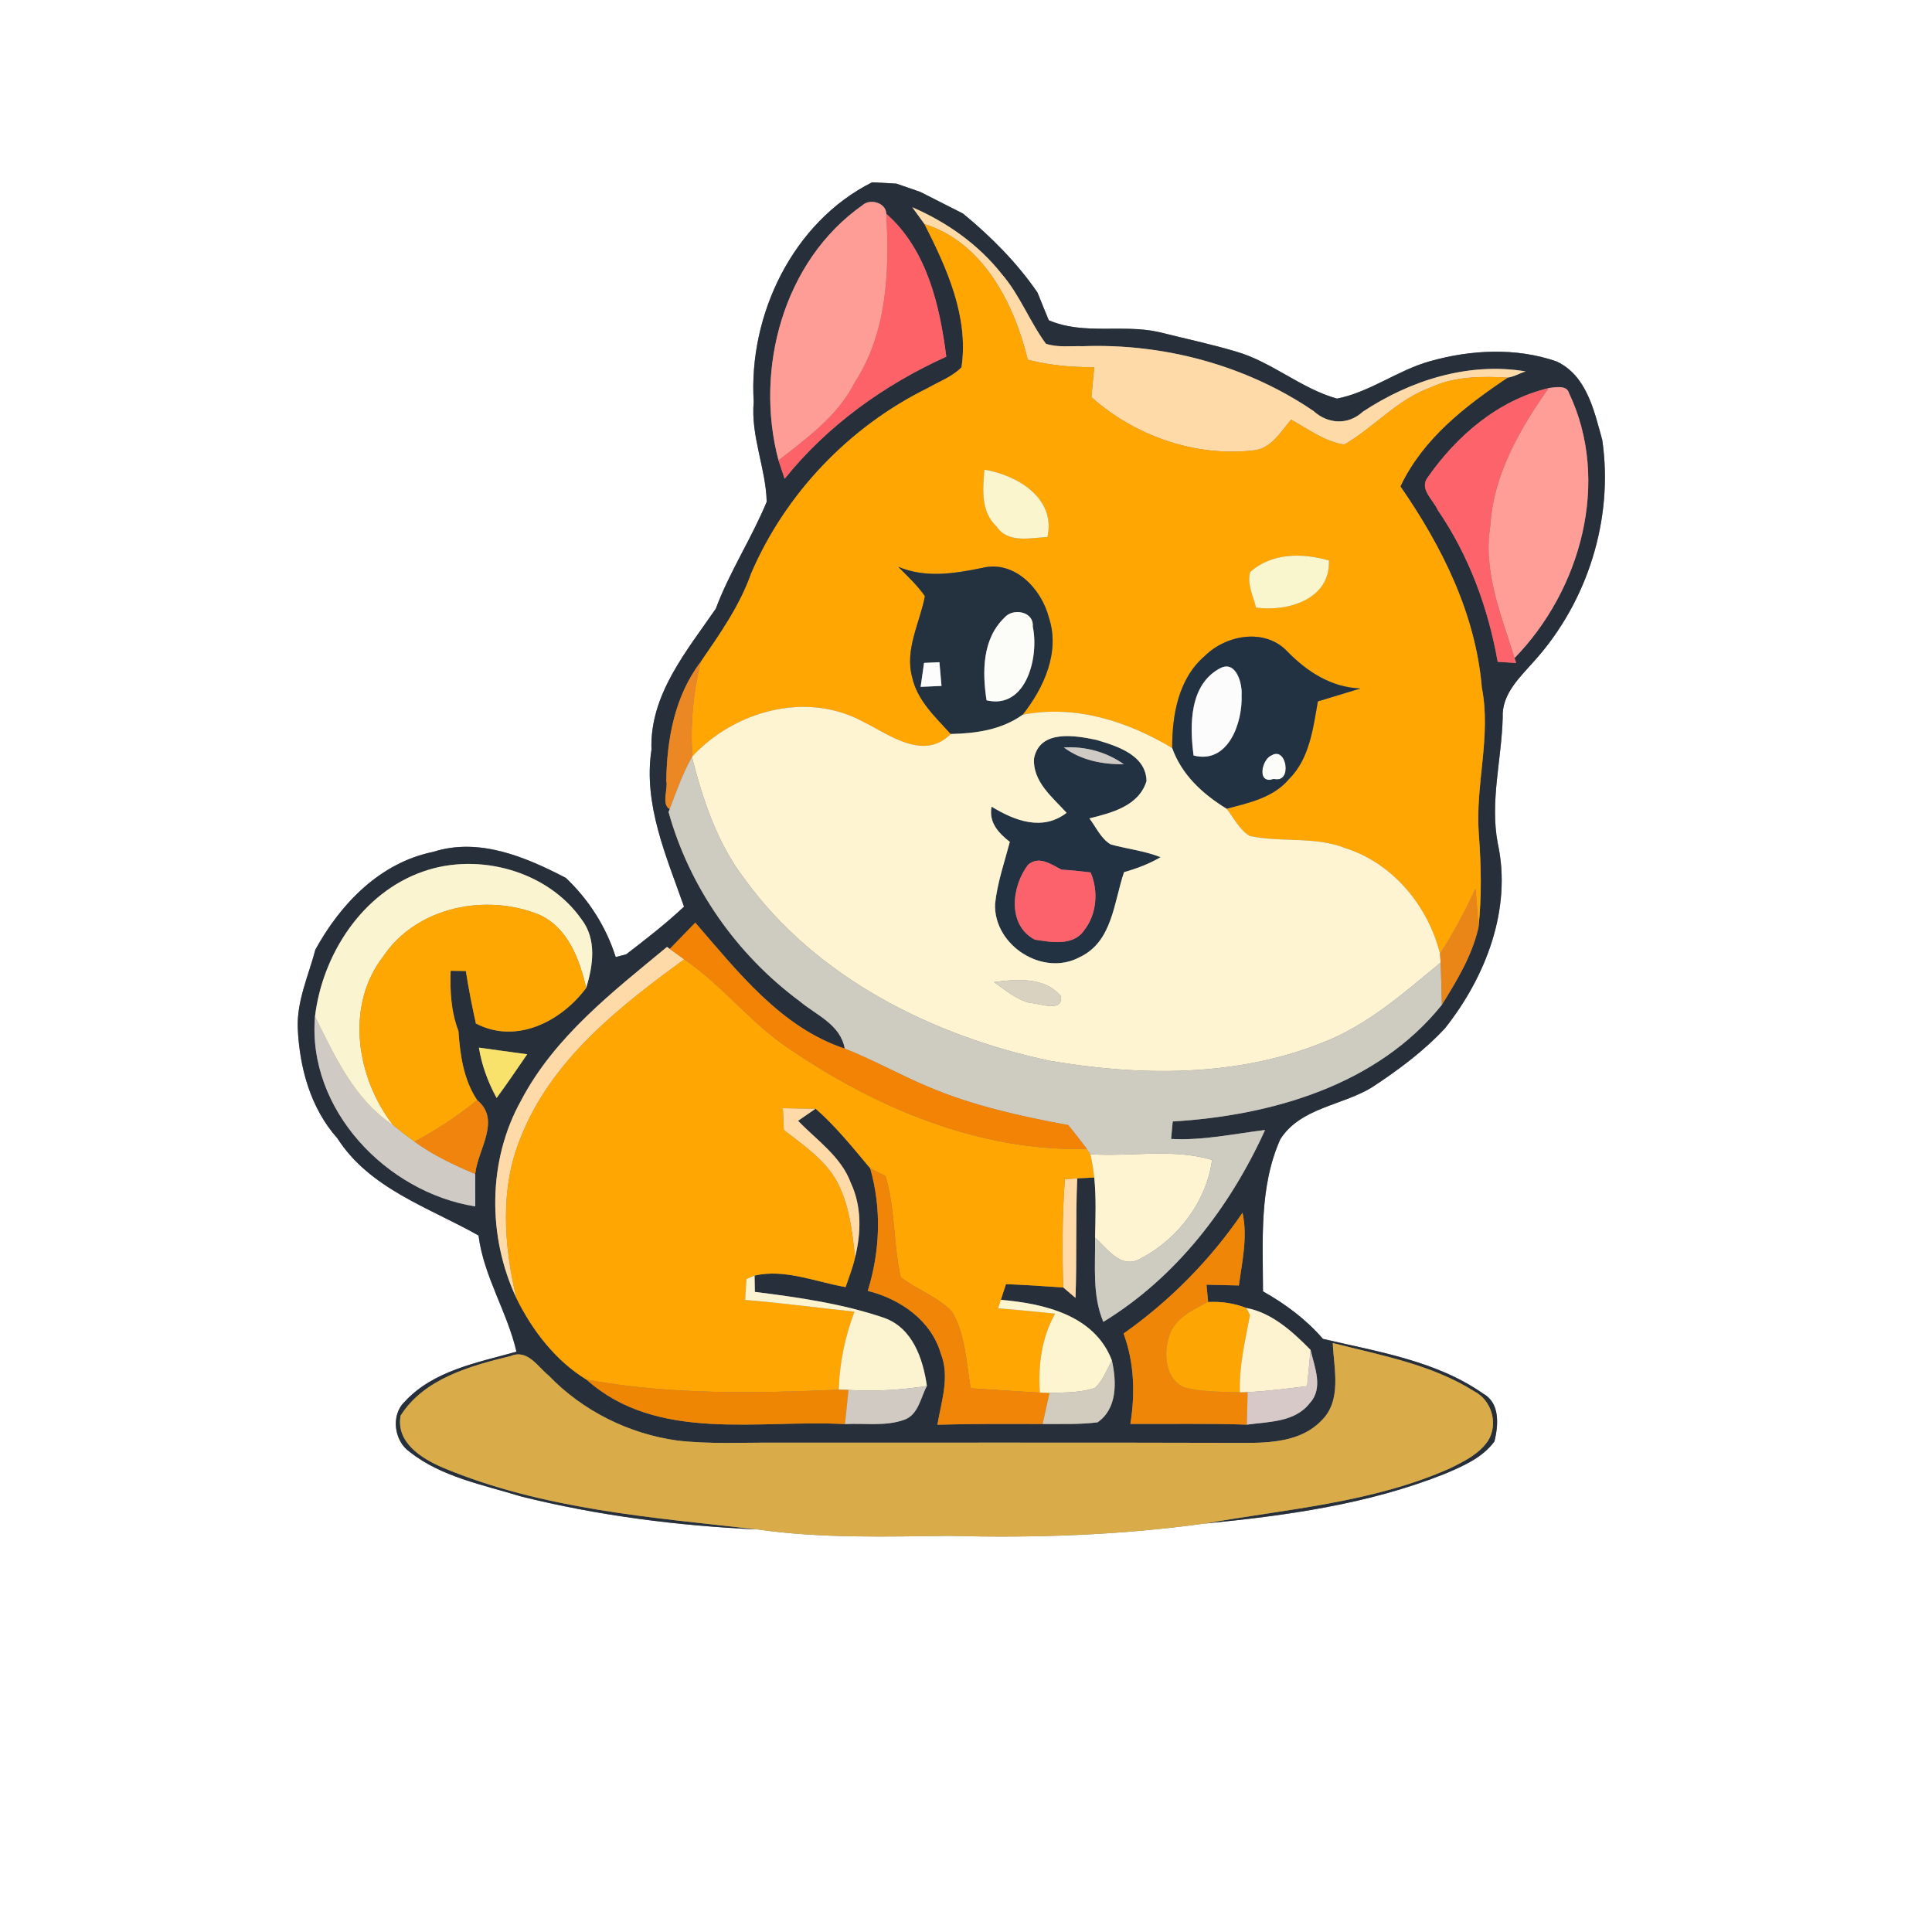 <?xml version="1.0" encoding="UTF-8" ?>
<!DOCTYPE svg PUBLIC "-//W3C//DTD SVG 1.1//EN" "http://www.w3.org/Graphics/SVG/1.1/DTD/svg11.dtd">
<svg width="250pt" height="250pt" viewBox="0 0 250 250" version="1.1" xmlns="http://www.w3.org/2000/svg">
<rect x="0" y="0" width="250" height="250" fill="#808080" stroke="none"/>
<g id="#ffffffff">
<path fill="#ffffff" opacity="1.00" d=" M 0.00 0.00 L 250.00 0.00 L 250.00 250.00 L 0.00 250.00 L 0.00 0.00 M 97.53 52.01 C 97.13 56.43 99.11 60.62 99.21 64.93 C 97.26 69.65 94.42 73.96 92.62 78.77 C 88.84 84.27 84.05 89.91 84.30 97.02 C 83.22 104.10 86.23 110.80 88.51 117.32 C 86.15 119.54 83.59 121.52 81.03 123.49 C 80.69 123.58 80.01 123.76 79.67 123.84 C 78.43 119.92 76.20 116.43 73.22 113.60 C 68.01 110.89 61.98 108.33 56.06 110.23 C 49.17 111.63 44.08 116.93 40.81 122.88 C 39.93 126.24 38.39 129.52 38.53 133.06 C 38.76 138.18 40.19 143.41 43.66 147.30 C 47.84 153.83 55.51 156.25 61.92 159.87 C 62.60 165.19 65.64 169.75 66.83 174.91 C 61.78 176.32 56.04 177.36 52.35 181.40 C 50.54 183.14 51.00 186.48 53.02 187.88 C 57.14 191.13 62.45 192.11 67.35 193.62 C 77.39 196.13 87.70 197.44 98.04 197.91 C 106.28 199.09 114.66 198.83 122.97 198.74 C 133.95 199.04 144.99 198.65 155.87 197.15 C 166.40 196.13 177.03 194.66 186.92 190.73 C 189.28 189.73 191.81 188.66 193.38 186.52 C 193.89 184.44 194.13 181.56 191.94 180.35 C 185.85 176.07 178.28 174.92 171.19 173.25 C 169.02 170.73 166.32 168.73 163.43 167.10 C 163.42 160.51 162.92 153.59 165.67 147.42 C 168.29 143.31 173.69 143.07 177.55 140.69 C 180.93 138.47 184.22 136.03 186.98 133.06 C 192.24 126.44 195.67 117.63 193.81 109.13 C 192.78 103.71 194.31 98.29 194.45 92.86 C 194.30 89.76 196.74 87.59 198.60 85.46 C 205.45 77.82 208.82 67.10 207.33 56.93 C 206.28 53.15 205.32 48.55 201.37 46.75 C 196.13 44.95 190.33 45.25 185.04 46.74 C 180.85 47.91 177.28 50.74 173.00 51.58 C 168.33 50.27 164.58 46.82 159.91 45.48 C 156.63 44.51 153.28 43.80 149.97 42.97 C 145.26 41.91 140.24 43.39 135.71 41.44 C 135.22 40.24 134.72 39.05 134.25 37.85 C 131.58 33.97 128.25 30.63 124.62 27.64 C 122.77 26.71 120.93 25.76 119.08 24.83 C 118.05 24.48 117.02 24.12 115.99 23.76 C 115.21 23.72 113.64 23.63 112.85 23.59 C 102.58 28.74 96.83 40.77 97.53 52.01 Z" />
</g>
<g id="#262f3aff">
<path fill="#262f3a" opacity="1.00" d=" M 97.53 52.01 C 96.83 40.77 102.58 28.74 112.85 23.59 C 113.64 23.63 115.21 23.72 115.99 23.76 C 117.02 24.12 118.05 24.48 119.08 24.83 C 120.93 25.76 122.77 26.71 124.62 27.64 C 128.25 30.63 131.58 33.97 134.25 37.85 C 134.72 39.05 135.22 40.24 135.71 41.44 C 140.24 43.39 145.26 41.91 149.97 42.97 C 153.28 43.80 156.63 44.51 159.91 45.48 C 164.58 46.82 168.33 50.27 173.00 51.58 C 177.28 50.74 180.85 47.91 185.04 46.74 C 190.33 45.25 196.13 44.95 201.37 46.75 C 205.32 48.55 206.28 53.15 207.33 56.93 C 208.82 67.10 205.45 77.82 198.60 85.46 C 196.74 87.59 194.30 89.76 194.45 92.86 C 194.31 98.29 192.78 103.71 193.81 109.13 C 195.67 117.63 192.24 126.44 186.98 133.06 C 184.22 136.03 180.93 138.47 177.55 140.69 C 173.69 143.07 168.29 143.31 165.67 147.42 C 162.92 153.59 163.42 160.51 163.43 167.10 C 166.32 168.73 169.02 170.73 171.19 173.25 C 178.28 174.92 185.85 176.07 191.94 180.35 C 194.13 181.56 193.89 184.44 193.38 186.52 C 191.81 188.66 189.28 189.73 186.92 190.73 C 177.03 194.66 166.40 196.13 155.87 197.15 C 166.54 195.26 177.61 194.46 187.63 190.00 C 189.45 189.10 191.41 188.15 192.57 186.41 C 193.89 184.26 193.04 181.23 190.81 180.06 C 185.28 176.56 178.71 175.38 172.46 173.79 C 172.60 177.13 173.70 181.25 170.94 183.88 C 168.35 186.53 164.42 186.72 160.95 186.71 C 140.62 186.65 120.30 186.69 99.98 186.68 C 95.88 186.66 91.76 186.88 87.67 186.41 C 81.39 185.55 75.41 182.58 71.00 178.00 C 69.55 176.82 68.27 174.55 66.08 175.47 C 60.87 176.74 54.88 178.38 51.84 183.18 C 51.20 186.67 54.62 188.78 57.37 189.94 C 70.24 195.32 84.33 196.35 98.04 197.91 C 87.70 197.44 77.39 196.13 67.35 193.62 C 62.45 192.11 57.14 191.13 53.02 187.88 C 51.00 186.48 50.54 183.14 52.35 181.40 C 56.04 177.36 61.78 176.32 66.83 174.91 C 65.64 169.75 62.60 165.19 61.92 159.87 C 55.51 156.25 47.84 153.83 43.66 147.30 C 40.19 143.41 38.76 138.18 38.53 133.06 C 38.39 129.52 39.93 126.24 40.81 122.88 C 44.08 116.93 49.17 111.63 56.06 110.23 C 61.98 108.33 68.01 110.89 73.22 113.60 C 76.20 116.43 78.43 119.92 79.67 123.84 C 80.01 123.76 80.69 123.58 81.03 123.49 C 83.59 121.52 86.15 119.54 88.51 117.32 C 86.23 110.80 83.22 104.10 84.30 97.02 C 84.05 89.91 88.84 84.27 92.62 78.77 C 94.42 73.96 97.26 69.65 99.21 64.93 C 99.11 60.62 97.13 56.43 97.53 52.01 M 111.60 26.56 C 101.37 33.74 97.60 47.78 100.74 59.57 C 100.94 60.17 101.33 61.36 101.53 61.96 C 107.08 55.04 114.41 49.80 122.45 46.15 C 121.60 39.49 119.94 32.28 114.68 27.66 C 114.66 26.23 112.57 25.65 111.60 26.56 M 118.05 26.82 C 118.57 27.55 119.10 28.28 119.63 29.00 C 122.52 34.69 125.38 40.98 124.42 47.53 C 123.23 48.75 121.56 49.35 120.10 50.19 C 109.96 55.16 101.64 63.84 97.19 74.22 C 95.72 78.40 93.17 82.00 90.69 85.62 C 87.32 90.02 86.29 95.64 86.22 101.06 C 86.47 102.08 85.54 104.08 86.66 104.70 L 86.51 105.07 C 89.23 114.84 95.32 123.50 103.44 129.53 C 105.62 131.36 108.75 132.55 109.31 135.69 C 101.07 132.96 95.46 125.73 89.97 119.39 C 88.87 120.52 87.77 121.65 86.67 122.79 L 86.31 122.53 C 79.27 128.36 71.75 134.15 67.42 142.42 C 63.10 150.17 63.06 159.98 66.82 167.97 C 68.85 172.13 71.92 176.11 75.89 178.52 C 85.04 186.71 98.18 183.66 109.34 184.28 C 111.88 184.13 114.56 184.60 117.00 183.72 C 118.85 183.07 119.12 180.85 119.94 179.34 C 119.43 175.81 118.09 171.84 114.40 170.53 C 109.01 168.69 103.32 167.88 97.68 167.17 C 97.67 166.64 97.65 165.59 97.64 165.06 C 101.53 164.15 105.56 165.88 109.42 166.55 C 109.85 165.28 110.35 164.04 110.64 162.73 C 111.43 159.55 111.52 156.13 110.11 153.11 C 108.86 149.67 105.71 147.57 103.27 145.03 C 103.83 144.64 104.97 143.85 105.54 143.46 C 108.18 145.78 110.37 148.51 112.61 151.19 C 114.09 156.39 113.89 161.90 112.29 167.04 C 116.46 168.08 120.47 170.83 121.73 175.12 C 122.94 178.14 121.81 181.32 121.30 184.36 C 125.84 184.23 130.38 184.25 134.92 184.27 C 137.28 184.24 139.66 184.35 142.02 184.05 C 144.60 182.27 144.49 178.79 143.88 176.05 C 141.65 170.17 135.09 168.68 129.51 168.20 C 129.68 167.69 130.00 166.68 130.17 166.17 C 132.64 166.26 135.12 166.43 137.59 166.60 C 137.99 166.93 138.78 167.61 139.17 167.95 C 139.36 162.79 139.17 157.63 139.39 152.48 C 139.95 152.45 141.05 152.40 141.60 152.37 C 141.85 154.96 141.76 157.56 141.70 160.15 C 141.76 163.80 141.31 167.59 142.77 171.05 C 152.21 165.29 159.17 156.19 163.70 146.22 C 159.66 146.72 155.63 147.60 151.54 147.38 C 151.59 146.82 151.70 145.68 151.75 145.12 C 164.57 144.35 178.23 140.43 186.58 130.02 C 188.52 126.89 190.48 123.67 191.31 120.04 C 191.75 116.02 191.66 111.97 191.36 107.95 C 190.87 101.60 192.99 95.31 191.75 88.98 C 190.95 79.44 186.59 70.70 181.21 62.94 C 184.12 56.78 189.58 52.55 195.10 48.86 C 195.92 48.75 196.63 48.30 197.42 48.06 C 190.05 46.82 182.49 49.21 176.36 53.27 C 174.44 55.04 171.85 54.89 169.96 53.18 C 161.24 47.25 150.57 44.41 140.07 44.80 C 138.50 44.75 136.86 44.99 135.34 44.48 C 133.23 41.61 131.97 38.17 129.62 35.45 C 126.59 31.62 122.52 28.75 118.05 26.82 M 200.39 50.22 C 193.87 51.77 188.50 56.39 184.74 61.78 C 183.60 63.28 185.49 64.69 186.05 66.01 C 190.07 71.87 192.57 78.66 193.80 85.64 C 194.39 85.67 195.59 85.75 196.19 85.79 L 195.98 85.15 C 204.56 76.35 208.46 62.26 203.02 50.85 C 202.74 49.77 201.11 50.13 200.39 50.22 M 54.77 112.77 C 46.90 115.49 41.73 123.48 40.76 131.53 C 39.74 143.57 50.01 154.29 61.50 156.11 C 61.50 154.71 61.50 153.31 61.49 151.91 C 61.81 148.76 64.90 144.94 61.74 142.35 C 59.97 139.68 59.54 136.51 59.32 133.40 C 58.36 130.92 58.22 128.25 58.31 125.62 C 58.80 125.63 59.79 125.65 60.28 125.65 C 60.64 127.93 61.08 130.19 61.58 132.44 C 66.81 135.17 72.62 132.18 75.85 127.84 C 76.75 124.94 77.24 121.53 75.24 118.95 C 70.85 112.68 61.90 110.26 54.77 112.77 M 61.97 135.56 C 62.34 137.86 63.15 140.04 64.26 142.08 C 65.63 140.23 66.91 138.31 68.22 136.42 C 66.14 136.15 64.06 135.85 61.97 135.56 M 160.78 156.93 C 156.64 163.01 151.40 168.32 145.39 172.56 C 146.78 176.31 146.90 180.33 146.27 184.25 C 151.29 184.29 156.32 184.17 161.34 184.35 C 164.15 183.96 167.56 184.05 169.47 181.58 C 171.30 179.61 170.09 176.91 169.59 174.68 C 167.28 172.33 164.58 169.86 161.27 169.25 C 159.74 168.65 158.09 168.39 156.33 168.48 C 156.26 167.73 156.19 166.98 156.12 166.24 C 157.52 166.27 158.91 166.30 160.31 166.34 C 160.73 163.22 161.47 160.06 160.78 156.93 Z" />
</g>
<g id="#fd9d96ff">
<path fill="#fd9d96" opacity="1.00" d=" M 111.60 26.56 C 112.57 25.65 114.66 26.23 114.68 27.66 C 115.11 35.13 114.80 43.06 110.58 49.53 C 108.40 53.83 104.44 56.68 100.74 59.57 C 97.60 47.78 101.37 33.74 111.60 26.56 Z" />
</g>
<g id="#ffdaa9ff">
<path fill="#ffdaa9" opacity="1.00" d=" M 118.05 26.82 C 122.52 28.75 126.59 31.62 129.62 35.45 C 131.97 38.17 133.23 41.61 135.34 44.48 C 136.86 44.99 138.50 44.75 140.07 44.80 C 150.57 44.41 161.24 47.25 169.96 53.18 C 171.85 54.89 174.44 55.04 176.36 53.27 C 182.49 49.21 190.05 46.82 197.42 48.06 C 196.63 48.30 195.92 48.75 195.10 48.86 C 191.77 48.68 188.33 48.68 185.23 50.09 C 180.89 51.63 177.85 55.25 173.95 57.53 C 171.40 57.14 169.28 55.53 167.08 54.30 C 165.69 55.89 164.49 58.11 162.13 58.29 C 154.62 59.13 146.85 56.40 141.23 51.39 C 141.34 50.10 141.47 48.81 141.59 47.52 C 138.70 47.52 135.80 47.28 133.00 46.55 C 131.24 39.31 127.23 31.36 119.63 29.00 C 119.10 28.28 118.57 27.55 118.05 26.82 Z" />
<path fill="#ffdaa9" opacity="1.00" d=" M 86.31 122.53 L 86.67 122.79 C 87.14 123.13 88.08 123.80 88.54 124.14 C 80.10 130.28 71.29 137.20 67.37 147.22 C 64.65 153.81 65.21 161.18 66.82 167.97 C 63.06 159.98 63.10 150.17 67.42 142.42 C 71.75 134.15 79.27 128.36 86.31 122.53 Z" />
<path fill="#ffdaa9" opacity="1.00" d=" M 101.30 143.40 C 102.71 143.43 104.12 143.45 105.54 143.46 C 104.97 143.85 103.83 144.64 103.27 145.03 C 105.71 147.57 108.86 149.67 110.11 153.11 C 111.52 156.13 111.43 159.55 110.64 162.73 C 110.29 159.33 109.89 155.79 108.22 152.74 C 106.63 149.96 103.89 148.15 101.43 146.22 C 101.39 145.28 101.34 144.34 101.30 143.40 Z" />
<path fill="#ffdaa9" opacity="1.00" d=" M 137.59 166.60 C 137.42 161.93 137.46 157.25 137.79 152.59 L 139.39 152.48 C 139.17 157.63 139.36 162.79 139.17 167.95 C 138.78 167.61 137.99 166.93 137.59 166.60 Z" />
</g>
<g id="#fc6268ff">
<path fill="#fc6268" opacity="1.00" d=" M 114.68 27.66 C 119.94 32.28 121.60 39.49 122.45 46.15 C 114.41 49.80 107.08 55.04 101.53 61.96 C 101.33 61.36 100.94 60.17 100.74 59.57 C 104.44 56.68 108.40 53.83 110.58 49.53 C 114.80 43.06 115.11 35.13 114.68 27.66 Z" />
</g>
<g id="#ffa602ff">
<path fill="#ffa602" opacity="1.00" d=" M 119.63 29.00 C 127.23 31.36 131.24 39.31 133.00 46.55 C 135.80 47.28 138.70 47.52 141.59 47.52 C 141.47 48.81 141.34 50.10 141.23 51.39 C 146.85 56.40 154.62 59.13 162.13 58.29 C 164.49 58.11 165.69 55.89 167.08 54.30 C 169.28 55.53 171.40 57.14 173.95 57.53 C 177.85 55.25 180.89 51.63 185.23 50.09 C 188.33 48.68 191.77 48.68 195.10 48.86 C 189.58 52.55 184.12 56.78 181.21 62.94 C 186.59 70.70 190.95 79.44 191.75 88.98 C 192.99 95.31 190.87 101.60 191.36 107.95 C 191.66 111.97 191.75 116.02 191.31 120.04 C 191.22 118.36 191.07 116.69 190.94 115.01 C 189.57 117.90 188.09 120.73 186.34 123.40 C 184.77 117.23 180.29 111.75 174.14 109.77 C 170.17 108.18 165.82 109.05 161.73 108.18 C 160.37 107.38 159.67 105.85 158.72 104.65 C 161.60 103.89 164.78 103.22 166.80 100.81 C 169.46 98.15 169.91 94.28 170.53 90.76 C 172.37 90.21 174.20 89.64 176.04 89.09 C 172.27 88.94 169.19 86.95 166.63 84.35 C 163.73 81.22 158.68 82.12 155.88 84.90 C 152.47 87.83 151.67 92.54 151.68 96.80 C 145.88 93.32 139.13 91.16 132.33 92.49 C 135.07 89.01 137.20 84.39 135.73 79.93 C 134.78 76.21 131.30 72.47 127.13 73.48 C 123.51 74.22 119.77 74.84 116.23 73.34 C 117.43 74.56 118.70 75.72 119.68 77.14 C 119.03 80.61 117.04 84.04 118.04 87.66 C 118.70 90.66 121.06 92.80 123.03 94.98 C 119.53 98.49 115.14 95.12 111.70 93.40 C 104.38 89.41 95.09 91.96 89.60 97.87 C 89.31 93.76 89.69 89.62 90.69 85.62 C 93.17 82.00 95.72 78.40 97.19 74.22 C 101.64 63.84 109.96 55.16 120.10 50.19 C 121.56 49.35 123.23 48.75 124.42 47.53 C 125.38 40.98 122.52 34.69 119.63 29.00 M 128.94 68.11 C 130.44 70.35 133.30 69.59 135.54 69.49 C 136.65 64.45 131.65 61.50 127.38 60.77 C 127.18 63.29 126.89 66.19 128.94 68.11 M 161.78 74.00 C 161.33 75.58 162.17 77.11 162.53 78.62 C 166.61 79.18 172.16 77.58 171.96 72.53 C 168.52 71.54 164.63 71.51 161.78 74.00 Z" />
<path fill="#ffa602" opacity="1.00" d=" M 88.54 124.14 C 93.51 127.52 97.17 132.45 102.20 135.76 C 113.47 143.43 126.80 149.02 140.64 148.67 C 140.76 148.84 140.99 149.19 141.10 149.36 C 141.32 150.35 141.48 151.36 141.60 152.37 C 141.05 152.40 139.95 152.45 139.39 152.48 L 137.79 152.59 C 137.46 157.25 137.42 161.93 137.59 166.60 C 135.12 166.43 132.64 166.26 130.17 166.17 C 130.00 166.68 129.68 167.69 129.51 168.20 C 129.42 168.48 129.25 169.02 129.16 169.29 C 131.62 169.50 134.08 169.72 136.53 169.99 C 134.78 173.12 134.32 176.66 134.56 180.20 C 131.58 180.05 128.59 179.83 125.61 179.64 C 125.02 176.31 124.95 172.73 123.20 169.75 C 121.35 167.77 118.67 166.91 116.56 165.26 C 115.57 160.96 115.88 156.43 114.58 152.16 C 114.09 151.92 113.11 151.44 112.61 151.19 C 110.37 148.51 108.18 145.78 105.54 143.46 C 104.12 143.45 102.71 143.43 101.30 143.40 C 101.34 144.34 101.39 145.28 101.43 146.22 C 103.89 148.15 106.63 149.96 108.22 152.74 C 109.89 155.79 110.29 159.33 110.64 162.73 C 110.35 164.04 109.85 165.28 109.42 166.55 C 105.56 165.88 101.53 164.15 97.64 165.06 C 97.38 165.17 96.86 165.39 96.60 165.50 C 96.53 166.40 96.47 167.30 96.43 168.21 C 101.15 168.60 105.85 169.22 110.57 169.73 C 109.34 172.97 108.64 176.37 108.53 179.83 C 97.63 180.29 86.67 180.50 75.89 178.52 C 71.92 176.11 68.85 172.13 66.82 167.97 C 65.21 161.18 64.65 153.81 67.37 147.22 C 71.29 137.20 80.10 130.28 88.54 124.14 Z" />
</g>
<g id="#fe9e97ff">
<path fill="#fe9e97" opacity="1.00" d=" M 200.39 50.22 C 201.11 50.13 202.74 49.77 203.02 50.85 C 208.46 62.26 204.56 76.35 195.98 85.15 C 194.27 79.60 191.87 73.96 192.85 68.03 C 193.25 61.39 196.66 55.53 200.39 50.22 Z" />
</g>
<g id="#fc636bff">
<path fill="#fc636b" opacity="1.00" d=" M 184.74 61.78 C 188.50 56.39 193.87 51.77 200.39 50.22 C 196.66 55.53 193.25 61.39 192.85 68.03 C 191.87 73.96 194.27 79.60 195.98 85.15 L 196.19 85.79 C 195.59 85.75 194.39 85.67 193.80 85.64 C 192.57 78.66 190.07 71.87 186.05 66.01 C 185.49 64.69 183.60 63.28 184.74 61.78 Z" />
</g>
<g id="#faf5cdff">
<path fill="#faf5cd" opacity="1.00" d=" M 128.94 68.11 C 126.89 66.19 127.18 63.29 127.38 60.77 C 131.65 61.50 136.65 64.45 135.54 69.49 C 133.30 69.59 130.44 70.35 128.94 68.11 Z" />
</g>
<g id="#f9f6cdff">
<path fill="#f9f6cd" opacity="1.00" d=" M 161.78 74.00 C 164.63 71.51 168.52 71.54 171.96 72.53 C 172.16 77.58 166.61 79.18 162.53 78.62 C 162.17 77.11 161.33 75.58 161.78 74.00 Z" />
</g>
<g id="#243240ff">
<path fill="#243240" opacity="1.00" d=" M 116.23 73.34 C 119.77 74.84 123.51 74.22 127.13 73.48 C 131.30 72.47 134.78 76.21 135.73 79.93 C 137.20 84.39 135.07 89.01 132.33 92.49 C 129.60 94.44 126.30 94.91 123.03 94.98 C 121.06 92.80 118.70 90.66 118.04 87.66 C 117.04 84.04 119.03 80.61 119.68 77.14 C 118.70 75.72 117.43 74.56 116.23 73.34 M 129.98 79.92 C 127.09 82.70 127.10 86.94 127.66 90.62 C 132.82 91.84 134.47 84.97 133.64 81.08 C 133.80 79.09 131.05 78.64 129.98 79.92 M 119.57 85.78 C 119.42 86.81 119.27 87.85 119.13 88.88 C 119.80 88.85 121.15 88.79 121.83 88.76 C 121.74 87.74 121.65 86.71 121.56 85.69 C 121.06 85.71 120.07 85.76 119.57 85.78 Z" />
</g>
<g id="#fcfdf8ff">
<path fill="#fcfdf8" opacity="1.00" d=" M 129.98 79.92 C 131.05 78.64 133.80 79.09 133.64 81.08 C 134.47 84.97 132.82 91.84 127.66 90.62 C 127.10 86.94 127.09 82.70 129.98 79.92 Z" />
<path fill="#fcfdf8" opacity="1.00" d=" M 164.55 97.73 C 166.49 96.51 167.32 101.43 164.82 100.80 C 162.58 101.57 163.22 98.24 164.55 97.73 Z" />
</g>
<g id="#233242ff">
<path fill="#233242" opacity="1.00" d=" M 155.88 84.90 C 158.68 82.12 163.73 81.22 166.63 84.35 C 169.19 86.95 172.27 88.94 176.04 89.09 C 174.20 89.64 172.37 90.21 170.53 90.76 C 169.91 94.28 169.46 98.15 166.80 100.81 C 164.78 103.22 161.60 103.89 158.72 104.65 C 155.65 102.77 152.92 100.28 151.68 96.80 C 151.67 92.54 152.47 87.83 155.88 84.90 M 154.45 97.76 C 158.94 98.92 160.81 93.49 160.66 89.94 C 160.77 88.50 159.97 85.43 157.93 86.45 C 153.89 88.54 153.93 93.84 154.45 97.76 M 164.55 97.73 C 163.22 98.24 162.58 101.57 164.82 100.80 C 167.32 101.43 166.49 96.51 164.55 97.73 Z" />
<path fill="#233242" opacity="1.00" d=" M 133.81 98.10 C 134.58 94.38 139.12 95.16 141.86 95.74 C 144.53 96.53 148.29 97.69 148.36 101.07 C 147.36 104.30 143.86 105.18 140.97 105.90 C 141.84 107.04 142.45 108.51 143.73 109.27 C 145.87 109.86 148.10 110.09 150.18 110.92 C 148.70 111.79 147.09 112.39 145.45 112.86 C 144.13 116.73 143.96 121.84 139.76 123.83 C 134.98 126.46 128.58 122.35 128.76 116.98 C 129.05 114.23 129.97 111.60 130.67 108.94 C 129.18 107.78 127.92 106.40 128.31 104.38 C 131.30 106.20 134.87 107.59 138.02 105.18 C 136.20 103.18 133.57 101.10 133.81 98.10 M 137.66 96.72 C 139.91 98.39 142.67 98.92 145.42 98.89 C 143.15 97.29 140.43 96.56 137.66 96.72 M 133.04 111.89 C 130.89 114.68 130.31 119.69 133.90 121.59 C 136.02 121.92 138.91 122.46 140.31 120.35 C 141.94 118.29 142.15 115.25 141.12 112.89 C 139.86 112.73 138.61 112.61 137.35 112.53 C 136.04 111.85 134.44 110.69 133.04 111.89 Z" />
</g>
<g id="#fdfcfcff">
<path fill="#fdfcfc" opacity="1.00" d=" M 119.57 85.78 C 120.07 85.76 121.06 85.71 121.56 85.69 C 121.65 86.71 121.74 87.74 121.83 88.76 C 121.15 88.79 119.80 88.85 119.13 88.88 C 119.27 87.85 119.42 86.81 119.57 85.78 Z" />
<path fill="#fdfcfc" opacity="1.00" d=" M 154.45 97.76 C 153.93 93.84 153.89 88.54 157.93 86.45 C 159.97 85.43 160.77 88.50 160.66 89.94 C 160.81 93.49 158.94 98.92 154.45 97.76 Z" />
</g>
<g id="#ec8823ff">
<path fill="#ec8823" opacity="1.00" d=" M 86.22 101.06 C 86.29 95.64 87.32 90.02 90.69 85.62 C 89.69 89.62 89.31 93.76 89.60 97.87 L 89.54 97.96 C 88.34 100.10 87.53 102.41 86.66 104.70 C 85.54 104.08 86.47 102.08 86.22 101.06 Z" />
</g>
<g id="#fef4d1ff">
<path fill="#fef4d1" opacity="1.00" d=" M 89.60 97.87 C 95.09 91.96 104.38 89.41 111.70 93.40 C 115.14 95.12 119.53 98.49 123.03 94.98 C 126.30 94.91 129.60 94.44 132.33 92.49 C 139.13 91.16 145.88 93.32 151.68 96.80 C 152.92 100.28 155.65 102.77 158.72 104.65 C 159.67 105.85 160.37 107.38 161.73 108.18 C 165.82 109.05 170.17 108.18 174.14 109.77 C 180.29 111.75 184.77 117.23 186.34 123.40 C 186.36 123.69 186.40 124.26 186.42 124.55 C 181.63 128.50 176.88 132.74 170.99 134.97 C 159.89 139.39 147.48 139.25 135.86 137.27 C 120.65 134.05 105.55 126.50 96.29 113.66 C 92.78 109.05 90.96 103.50 89.54 97.96 L 89.60 97.87 M 133.81 98.10 C 133.57 101.10 136.20 103.18 138.02 105.18 C 134.87 107.59 131.30 106.20 128.31 104.38 C 127.92 106.40 129.18 107.78 130.67 108.94 C 129.97 111.60 129.05 114.23 128.76 116.98 C 128.58 122.35 134.98 126.46 139.76 123.83 C 143.96 121.84 144.13 116.73 145.45 112.86 C 147.09 112.39 148.70 111.79 150.18 110.92 C 148.10 110.09 145.87 109.86 143.73 109.27 C 142.45 108.51 141.84 107.04 140.97 105.90 C 143.86 105.18 147.36 104.30 148.36 101.07 C 148.29 97.69 144.53 96.53 141.86 95.74 C 139.12 95.16 134.58 94.38 133.81 98.10 M 128.63 127.08 C 130.08 128.12 131.51 129.33 133.28 129.78 C 134.47 129.81 137.62 131.10 137.26 128.90 C 135.18 126.38 131.54 126.70 128.63 127.08 Z" />
<path fill="#fef4d1" opacity="1.00" d=" M 141.10 149.36 C 146.33 149.70 151.75 148.58 156.84 150.09 C 156.14 155.46 152.40 160.33 147.66 162.82 C 145.12 164.35 143.36 161.63 141.70 160.15 C 141.76 157.56 141.85 154.96 141.60 152.37 C 141.48 151.36 141.32 150.35 141.10 149.36 Z" />
</g>
<g id="#cfcbc4ff">
<path fill="#cfcbc4" opacity="1.00" d=" M 137.66 96.72 C 140.43 96.56 143.15 97.29 145.42 98.89 C 142.67 98.92 139.91 98.39 137.66 96.72 Z" />
<path fill="#cfcbc4" opacity="1.00" d=" M 40.76 131.53 C 43.34 136.70 45.86 142.29 50.86 145.59 C 51.76 146.33 52.69 147.04 53.64 147.73 C 56.05 149.48 58.75 150.76 61.49 151.91 C 61.50 153.31 61.50 154.71 61.50 156.11 C 50.01 154.29 39.74 143.57 40.76 131.53 Z" />
</g>
<g id="#cecbc1ff">
<path fill="#cecbc1" opacity="1.00" d=" M 86.66 104.70 C 87.53 102.41 88.34 100.10 89.54 97.96 C 90.96 103.50 92.78 109.05 96.29 113.66 C 105.55 126.50 120.65 134.05 135.86 137.27 C 147.48 139.25 159.89 139.39 170.99 134.97 C 176.88 132.74 181.63 128.50 186.42 124.55 C 186.49 126.37 186.53 128.20 186.58 130.02 C 178.23 140.43 164.57 144.35 151.75 145.12 C 151.70 145.68 151.59 146.82 151.54 147.38 C 155.63 147.60 159.66 146.72 163.70 146.22 C 159.17 156.19 152.21 165.29 142.77 171.05 C 141.31 167.59 141.76 163.80 141.70 160.15 C 143.36 161.63 145.12 164.35 147.66 162.82 C 152.40 160.33 156.14 155.46 156.84 150.09 C 151.75 148.58 146.33 149.70 141.10 149.36 C 140.99 149.19 140.76 148.84 140.64 148.67 C 139.85 147.63 139.05 146.60 138.24 145.59 C 132.09 144.45 125.93 143.10 120.16 140.65 C 116.49 139.11 113.01 137.15 109.31 135.69 C 108.75 132.55 105.62 131.36 103.44 129.53 C 95.32 123.50 89.23 114.84 86.51 105.07 L 86.66 104.70 Z" />
</g>
<g id="#fb626cff">
<path fill="#fb626c" opacity="1.00" d=" M 133.04 111.89 C 134.44 110.69 136.04 111.85 137.35 112.53 C 138.61 112.61 139.86 112.73 141.12 112.89 C 142.15 115.25 141.94 118.29 140.31 120.35 C 138.91 122.46 136.02 121.92 133.90 121.59 C 130.31 119.69 130.89 114.68 133.04 111.89 Z" />
</g>
<g id="#fbf4d1ff">
<path fill="#fbf4d1" opacity="1.00" d=" M 54.77 112.77 C 61.90 110.26 70.85 112.68 75.24 118.95 C 77.24 121.53 76.75 124.94 75.85 127.84 C 75.01 124.14 73.49 120.04 69.78 118.36 C 62.87 115.55 53.90 117.34 49.60 123.75 C 44.62 130.17 46.13 139.48 50.86 145.59 C 45.86 142.29 43.34 136.70 40.76 131.53 C 41.73 123.48 46.90 115.49 54.77 112.77 Z" />
</g>
<g id="#ea8618ff">
<path fill="#ea8618" opacity="1.00" d=" M 190.94 115.01 C 191.07 116.69 191.22 118.36 191.31 120.04 C 190.48 123.67 188.52 126.89 186.58 130.02 C 186.53 128.20 186.49 126.37 186.42 124.55 C 186.40 124.26 186.36 123.69 186.34 123.40 C 188.09 120.73 189.57 117.90 190.94 115.01 Z" />
</g>
<g id="#fea602ff">
<path fill="#fea602" opacity="1.00" d=" M 49.60 123.75 C 53.90 117.34 62.87 115.55 69.78 118.36 C 73.49 120.04 75.01 124.14 75.85 127.84 C 72.62 132.18 66.81 135.17 61.58 132.44 C 61.08 130.19 60.64 127.93 60.28 125.65 C 59.79 125.65 58.80 125.63 58.31 125.62 C 58.22 128.25 58.36 130.92 59.32 133.40 C 59.54 136.51 59.97 139.68 61.74 142.35 C 59.23 144.43 56.50 146.20 53.64 147.73 C 52.69 147.04 51.76 146.33 50.86 145.59 C 46.13 139.48 44.62 130.17 49.60 123.75 Z" />
</g>
<g id="#f28305ff">
<path fill="#f28305" opacity="1.00" d=" M 86.67 122.79 C 87.77 121.65 88.87 120.52 89.97 119.39 C 95.46 125.73 101.07 132.96 109.31 135.69 C 113.01 137.15 116.49 139.11 120.16 140.65 C 125.93 143.10 132.09 144.45 138.24 145.59 C 139.05 146.60 139.85 147.63 140.64 148.67 C 126.80 149.02 113.47 143.43 102.20 135.76 C 97.17 132.45 93.51 127.52 88.54 124.14 C 88.08 123.80 87.14 123.13 86.67 122.79 Z" />
</g>
<g id="#d9d2c0ff">
<path fill="#d9d2c0" opacity="1.00" d=" M 128.63 127.08 C 131.54 126.70 135.18 126.38 137.26 128.90 C 137.62 131.10 134.47 129.81 133.28 129.78 C 131.51 129.33 130.08 128.12 128.63 127.08 Z" />
</g>
<g id="#f8e26cff">
<path fill="#f8e26c" opacity="1.00" d=" M 61.97 135.56 C 64.06 135.85 66.14 136.15 68.22 136.42 C 66.91 138.31 65.63 140.23 64.26 142.08 C 63.15 140.04 62.34 137.86 61.97 135.56 Z" />
</g>
<g id="#f1840cff">
<path fill="#f1840c" opacity="1.00" d=" M 61.74 142.35 C 64.90 144.94 61.81 148.76 61.49 151.91 C 58.75 150.76 56.05 149.48 53.64 147.73 C 56.50 146.20 59.23 144.43 61.74 142.35 Z" />
</g>
<g id="#f08507ff">
<path fill="#f08507" opacity="1.00" d=" M 112.61 151.19 C 113.11 151.44 114.09 151.92 114.58 152.16 C 115.88 156.43 115.57 160.96 116.56 165.26 C 118.67 166.91 121.35 167.77 123.20 169.75 C 124.95 172.73 125.02 176.31 125.61 179.64 C 128.59 179.83 131.58 180.05 134.56 180.20 L 135.81 180.24 C 135.51 181.58 135.22 182.92 134.92 184.27 C 130.38 184.25 125.84 184.23 121.30 184.36 C 121.81 181.32 122.94 178.14 121.73 175.12 C 120.47 170.83 116.46 168.08 112.29 167.04 C 113.89 161.90 114.09 156.39 112.61 151.19 Z" />
</g>
<g id="#ef8607ff">
<path fill="#ef8607" opacity="1.00" d=" M 160.78 156.93 C 161.47 160.06 160.73 163.22 160.31 166.34 C 158.91 166.30 157.52 166.27 156.12 166.24 C 156.19 166.98 156.26 167.73 156.33 168.48 C 154.30 169.52 151.86 170.66 151.24 173.08 C 150.55 175.30 150.84 178.54 153.30 179.54 C 155.63 180.13 158.06 180.08 160.45 180.16 L 161.45 180.14 C 161.41 181.54 161.37 182.95 161.34 184.35 C 156.32 184.17 151.29 184.29 146.27 184.25 C 146.90 180.33 146.78 176.31 145.39 172.56 C 151.40 168.32 156.64 163.01 160.78 156.93 Z" />
</g>
<g id="#fcf3d1ff">
<path fill="#fcf3d1" opacity="1.00" d=" M 96.60 165.50 C 96.86 165.39 97.38 165.17 97.64 165.06 C 97.65 165.59 97.67 166.64 97.68 167.17 C 103.32 167.88 109.01 168.69 114.40 170.53 C 118.09 171.84 119.43 175.81 119.94 179.34 C 116.59 179.87 113.19 180.07 109.80 179.86 C 109.49 179.85 108.85 179.84 108.53 179.83 C 108.64 176.37 109.34 172.97 110.57 169.73 C 105.85 169.22 101.15 168.60 96.43 168.21 C 96.47 167.30 96.53 166.40 96.60 165.50 Z" />
</g>
<g id="#fcf5d0ff">
<path fill="#fcf5d0" opacity="1.00" d=" M 129.16 169.29 C 129.25 169.02 129.42 168.48 129.51 168.20 C 135.09 168.68 141.65 170.17 143.88 176.05 C 143.20 177.25 142.73 178.65 141.68 179.60 C 139.80 180.23 137.77 180.18 135.81 180.24 L 134.56 180.20 C 134.32 176.66 134.78 173.12 136.53 169.99 C 134.08 169.72 131.62 169.50 129.16 169.29 Z" />
</g>
<g id="#fda603ff">
<path fill="#fda603" opacity="1.00" d=" M 151.24 173.08 C 151.86 170.66 154.30 169.52 156.33 168.48 C 158.09 168.39 159.74 168.65 161.27 169.25 C 161.39 169.48 161.63 169.93 161.75 170.16 C 161.14 173.47 160.31 176.76 160.45 180.16 C 158.06 180.08 155.63 180.13 153.30 179.54 C 150.84 178.54 150.55 175.30 151.24 173.08 Z" />
</g>
<g id="#fdf3d1ff">
<path fill="#fdf3d1" opacity="1.00" d=" M 161.27 169.25 C 164.58 169.86 167.28 172.33 169.59 174.68 C 169.44 176.23 169.29 177.80 169.14 179.36 C 166.59 179.69 164.02 180.01 161.45 180.14 L 160.45 180.16 C 160.31 176.76 161.14 173.47 161.75 170.16 C 161.63 169.93 161.39 169.48 161.27 169.25 Z" />
</g>
<g id="#d6c9c8ff">
<path fill="#d6c9c8" opacity="1.00" d=" M 169.59 174.68 C 170.09 176.91 171.30 179.61 169.47 181.58 C 167.56 184.05 164.15 183.96 161.34 184.35 C 161.37 182.95 161.41 181.54 161.45 180.14 C 164.02 180.01 166.59 179.69 169.14 179.36 C 169.29 177.80 169.44 176.23 169.59 174.68 Z" />
</g>
<g id="#d9ac49ff">
<path fill="#d9ac49" opacity="1.00" d=" M 170.94 183.88 C 173.70 181.25 172.60 177.13 172.46 173.79 C 178.71 175.38 185.28 176.56 190.81 180.06 C 193.04 181.23 193.89 184.26 192.57 186.41 C 191.41 188.15 189.45 189.10 187.63 190.00 C 177.61 194.46 166.54 195.26 155.87 197.15 C 144.99 198.65 133.95 199.04 122.97 198.74 C 114.66 198.83 106.28 199.09 98.04 197.91 C 84.33 196.35 70.24 195.32 57.37 189.94 C 54.62 188.78 51.20 186.67 51.84 183.18 C 54.88 178.38 60.87 176.74 66.08 175.47 C 68.27 174.55 69.55 176.82 71.00 178.00 C 75.41 182.58 81.39 185.55 87.67 186.41 C 91.76 186.88 95.88 186.66 99.98 186.68 C 120.30 186.69 140.62 186.65 160.95 186.71 C 164.42 186.72 168.35 186.53 170.94 183.88 Z" />
</g>
<g id="#d2ccbeff">
<path fill="#d2ccbe" opacity="1.00" d=" M 143.88 176.05 C 144.49 178.79 144.60 182.27 142.02 184.05 C 139.66 184.35 137.28 184.24 134.92 184.27 C 135.22 182.92 135.51 181.58 135.81 180.24 C 137.77 180.18 139.80 180.23 141.68 179.60 C 142.73 178.65 143.20 177.25 143.88 176.05 Z" />
</g>
<g id="#ee8604ff">
<path fill="#ee8604" opacity="1.00" d=" M 75.89 178.52 C 86.67 180.50 97.63 180.29 108.53 179.83 C 108.85 179.84 109.49 179.85 109.80 179.86 C 109.65 181.33 109.49 182.80 109.34 184.28 C 98.18 183.66 85.04 186.71 75.89 178.52 Z" />
</g>
<g id="#d1cac3ff">
<path fill="#d1cac3" opacity="1.00" d=" M 109.80 179.86 C 113.19 180.07 116.59 179.87 119.94 179.34 C 119.12 180.85 118.85 183.07 117.00 183.72 C 114.56 184.60 111.88 184.13 109.34 184.28 C 109.49 182.80 109.65 181.33 109.80 179.86 Z" />
</g>
</svg>
